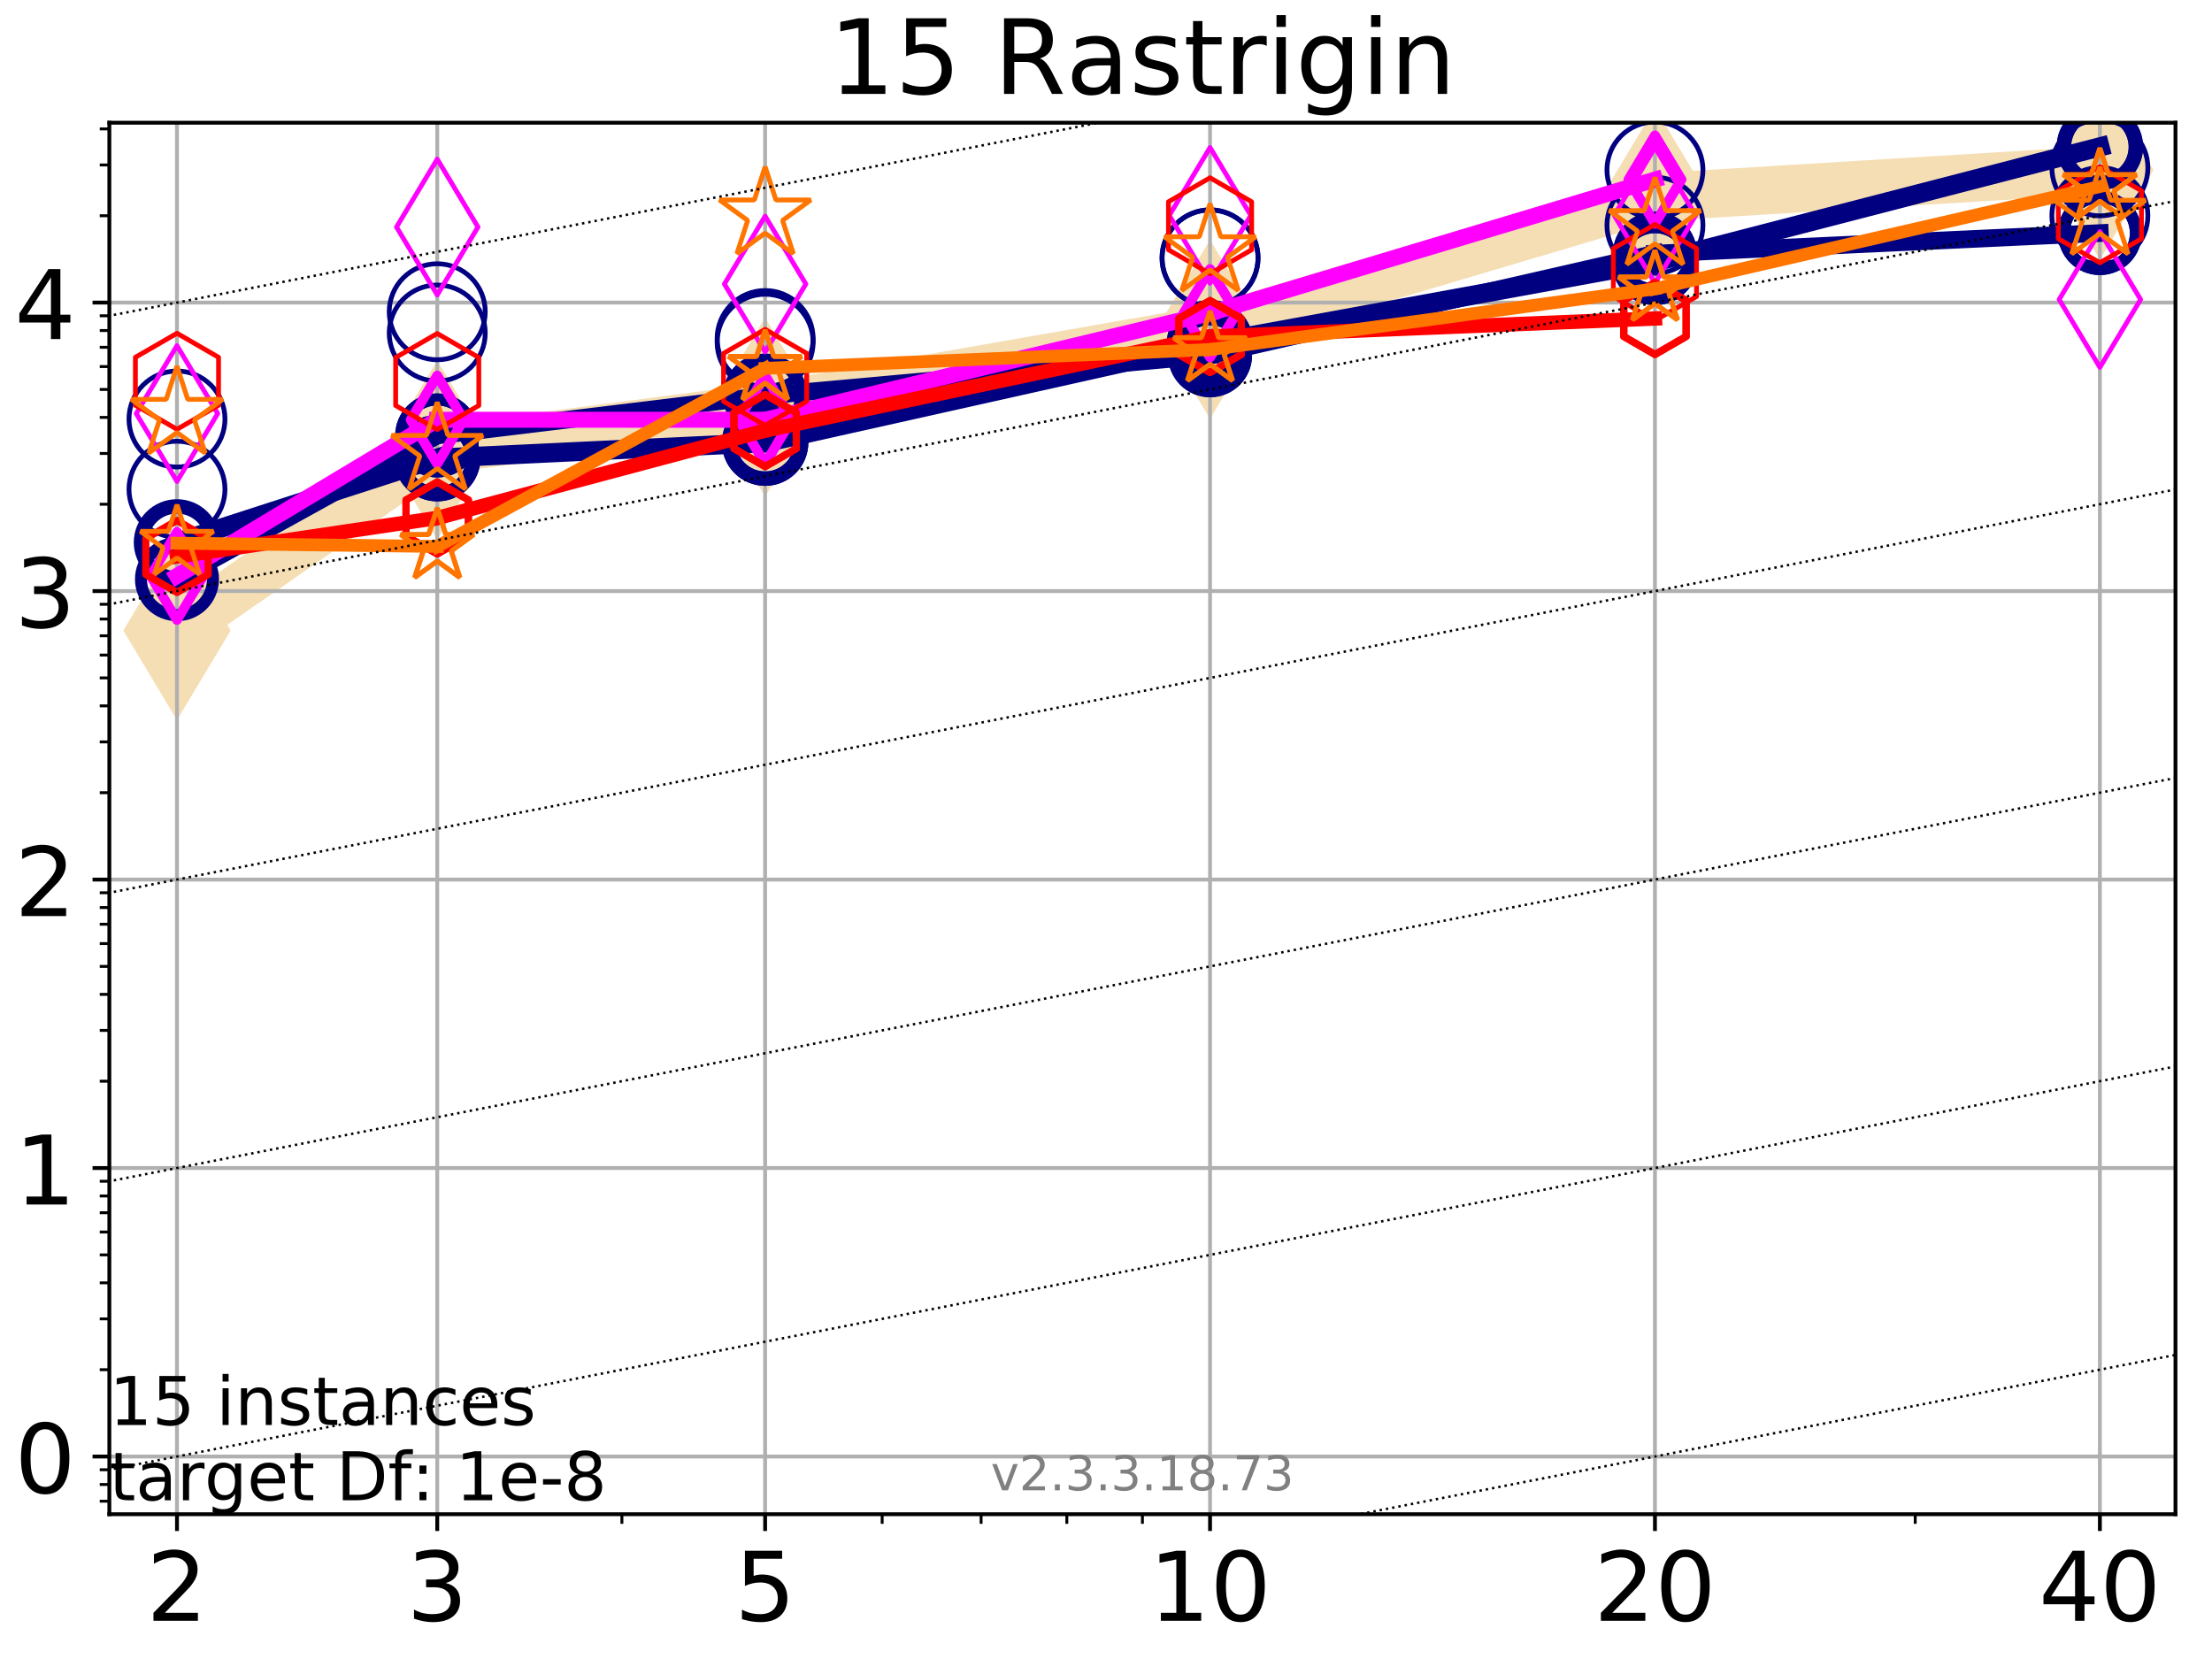 <?xml version="1.0" encoding="utf-8" standalone="no"?>
<!DOCTYPE svg PUBLIC "-//W3C//DTD SVG 1.1//EN"
  "http://www.w3.org/Graphics/SVG/1.1/DTD/svg11.dtd">
<!-- Created with matplotlib (https://matplotlib.org/) -->
<svg height="345.6pt" version="1.1" viewBox="0 0 460.8 345.6" width="460.8pt" xmlns="http://www.w3.org/2000/svg" xmlns:xlink="http://www.w3.org/1999/xlink">
 <defs>
  <style type="text/css">
*{stroke-linecap:butt;stroke-linejoin:round;}
  </style>
 </defs>
 <g id="figure_1">
  <g id="patch_1">
   <path d="M 0 345.6 
L 460.8 345.6 
L 460.8 0 
L 0 0 
z
" style="fill:#ffffff;"/>
  </g>
  <g id="axes_1">
   <g id="patch_2">
    <path d="M 22.78 315.44 
L 453.192 315.44 
L 453.192 25.56 
L 22.78 25.56 
z
" style="fill:#ffffff;"/>
   </g>
   <g id="line2d_1">
    <path clip-path="url(#pbdbab51a4b)" d="M 36.868 131.346 
L 91.085 93.738 
L 159.39 84.807 
L 252.074 68.6 
L 344.758 41.08 
L 437.443 35.429 
" style="fill:none;stroke:#f5deb3;stroke-linecap:square;stroke-width:10;"/>
    <defs>
     <path d="M -0 17.678 
L 10.607 0 
L 0 -17.678 
L -10.607 -0 
z
" id="m95597fc150" style="stroke:#f5deb3;stroke-linejoin:miter;"/>
    </defs>
    <g clip-path="url(#pbdbab51a4b)">
     <use style="fill:#f5deb3;stroke:#f5deb3;stroke-linejoin:miter;" x="36.868" xlink:href="#m95597fc150" y="131.346"/>
     <use style="fill:#f5deb3;stroke:#f5deb3;stroke-linejoin:miter;" x="91.085" xlink:href="#m95597fc150" y="93.738"/>
     <use style="fill:#f5deb3;stroke:#f5deb3;stroke-linejoin:miter;" x="159.39" xlink:href="#m95597fc150" y="84.807"/>
     <use style="fill:#f5deb3;stroke:#f5deb3;stroke-linejoin:miter;" x="252.074" xlink:href="#m95597fc150" y="68.6"/>
     <use style="fill:#f5deb3;stroke:#f5deb3;stroke-linejoin:miter;" x="344.758" xlink:href="#m95597fc150" y="41.08"/>
     <use style="fill:#f5deb3;stroke:#f5deb3;stroke-linejoin:miter;" x="437.443" xlink:href="#m95597fc150" y="35.429"/>
    </g>
   </g>
   <g id="matplotlib.axis_1">
    <g id="xtick_1">
     <g id="line2d_2">
      <path clip-path="url(#pbdbab51a4b)" d="M 36.868 315.44 
L 36.868 25.56 
" style="fill:none;stroke:#b0b0b0;stroke-linecap:square;stroke-width:0.8;"/>
     </g>
     <g id="line2d_3">
      <defs>
       <path d="M 0 0 
L 0 3.5 
" id="m6a3500497d" style="stroke:#000000;stroke-width:0.8;"/>
      </defs>
      <g>
       <use style="stroke:#000000;stroke-width:0.8;" x="36.868" xlink:href="#m6a3500497d" y="315.44"/>
      </g>
     </g>
     <g id="text_1">
      <!-- 2 -->
      <defs>
       <path d="M 19.188 8.297 
L 53.609 8.297 
L 53.609 0 
L 7.328 0 
L 7.328 8.297 
Q 12.938 14.109 22.625 23.891 
Q 32.328 33.688 34.812 36.531 
Q 39.547 41.844 41.422 45.531 
Q 43.312 49.219 43.312 52.781 
Q 43.312 58.594 39.234 62.25 
Q 35.156 65.922 28.609 65.922 
Q 23.969 65.922 18.812 64.312 
Q 13.672 62.703 7.812 59.422 
L 7.812 69.391 
Q 13.766 71.781 18.938 73 
Q 24.125 74.219 28.422 74.219 
Q 39.75 74.219 46.484 68.547 
Q 53.219 62.891 53.219 53.422 
Q 53.219 48.922 51.531 44.891 
Q 49.859 40.875 45.406 35.406 
Q 44.188 33.984 37.641 27.219 
Q 31.109 20.453 19.188 8.297 
z
" id="DejaVuSans-50"/>
      </defs>
      <g transform="translate(30.506 337.637)scale(0.2 -0.2)">
       <use xlink:href="#DejaVuSans-50"/>
      </g>
     </g>
    </g>
    <g id="xtick_2">
     <g id="line2d_4">
      <path clip-path="url(#pbdbab51a4b)" d="M 91.085 315.44 
L 91.085 25.56 
" style="fill:none;stroke:#b0b0b0;stroke-linecap:square;stroke-width:0.8;"/>
     </g>
     <g id="line2d_5">
      <g>
       <use style="stroke:#000000;stroke-width:0.8;" x="91.085" xlink:href="#m6a3500497d" y="315.44"/>
      </g>
     </g>
     <g id="text_2">
      <!-- 3 -->
      <defs>
       <path d="M 40.578 39.312 
Q 47.656 37.797 51.625 33 
Q 55.609 28.219 55.609 21.188 
Q 55.609 10.406 48.188 4.484 
Q 40.766 -1.422 27.094 -1.422 
Q 22.516 -1.422 17.656 -0.516 
Q 12.797 0.391 7.625 2.203 
L 7.625 11.719 
Q 11.719 9.328 16.594 8.109 
Q 21.484 6.891 26.812 6.891 
Q 36.078 6.891 40.938 10.547 
Q 45.797 14.203 45.797 21.188 
Q 45.797 27.641 41.281 31.266 
Q 36.766 34.906 28.719 34.906 
L 20.219 34.906 
L 20.219 43.016 
L 29.109 43.016 
Q 36.375 43.016 40.234 45.922 
Q 44.094 48.828 44.094 54.297 
Q 44.094 59.906 40.109 62.906 
Q 36.141 65.922 28.719 65.922 
Q 24.656 65.922 20.016 65.031 
Q 15.375 64.156 9.812 62.312 
L 9.812 71.094 
Q 15.438 72.656 20.344 73.438 
Q 25.25 74.219 29.594 74.219 
Q 40.828 74.219 47.359 69.109 
Q 53.906 64.016 53.906 55.328 
Q 53.906 49.266 50.438 45.094 
Q 46.969 40.922 40.578 39.312 
z
" id="DejaVuSans-51"/>
      </defs>
      <g transform="translate(84.723 337.637)scale(0.2 -0.2)">
       <use xlink:href="#DejaVuSans-51"/>
      </g>
     </g>
    </g>
    <g id="xtick_3">
     <g id="line2d_6">
      <path clip-path="url(#pbdbab51a4b)" d="M 159.39 315.44 
L 159.39 25.56 
" style="fill:none;stroke:#b0b0b0;stroke-linecap:square;stroke-width:0.8;"/>
     </g>
     <g id="line2d_7">
      <g>
       <use style="stroke:#000000;stroke-width:0.8;" x="159.39" xlink:href="#m6a3500497d" y="315.44"/>
      </g>
     </g>
     <g id="text_3">
      <!-- 5 -->
      <defs>
       <path d="M 10.797 72.906 
L 49.516 72.906 
L 49.516 64.594 
L 19.828 64.594 
L 19.828 46.734 
Q 21.969 47.469 24.109 47.828 
Q 26.266 48.188 28.422 48.188 
Q 40.625 48.188 47.75 41.5 
Q 54.891 34.812 54.891 23.391 
Q 54.891 11.625 47.562 5.094 
Q 40.234 -1.422 26.906 -1.422 
Q 22.312 -1.422 17.547 -0.641 
Q 12.797 0.141 7.719 1.703 
L 7.719 11.625 
Q 12.109 9.234 16.797 8.062 
Q 21.484 6.891 26.703 6.891 
Q 35.156 6.891 40.078 11.328 
Q 45.016 15.766 45.016 23.391 
Q 45.016 31 40.078 35.438 
Q 35.156 39.891 26.703 39.891 
Q 22.75 39.891 18.812 39.016 
Q 14.891 38.141 10.797 36.281 
z
" id="DejaVuSans-53"/>
      </defs>
      <g transform="translate(153.028 337.637)scale(0.2 -0.2)">
       <use xlink:href="#DejaVuSans-53"/>
      </g>
     </g>
    </g>
    <g id="xtick_4">
     <g id="line2d_8">
      <path clip-path="url(#pbdbab51a4b)" d="M 252.074 315.44 
L 252.074 25.56 
" style="fill:none;stroke:#b0b0b0;stroke-linecap:square;stroke-width:0.8;"/>
     </g>
     <g id="line2d_9">
      <g>
       <use style="stroke:#000000;stroke-width:0.8;" x="252.074" xlink:href="#m6a3500497d" y="315.44"/>
      </g>
     </g>
     <g id="text_4">
      <!-- 10 -->
      <defs>
       <path d="M 12.406 8.297 
L 28.516 8.297 
L 28.516 63.922 
L 10.984 60.406 
L 10.984 69.391 
L 28.422 72.906 
L 38.281 72.906 
L 38.281 8.297 
L 54.391 8.297 
L 54.391 0 
L 12.406 0 
z
" id="DejaVuSans-49"/>
       <path d="M 31.781 66.406 
Q 24.172 66.406 20.328 58.906 
Q 16.5 51.422 16.5 36.375 
Q 16.5 21.391 20.328 13.891 
Q 24.172 6.391 31.781 6.391 
Q 39.453 6.391 43.281 13.891 
Q 47.125 21.391 47.125 36.375 
Q 47.125 51.422 43.281 58.906 
Q 39.453 66.406 31.781 66.406 
z
M 31.781 74.219 
Q 44.047 74.219 50.516 64.516 
Q 56.984 54.828 56.984 36.375 
Q 56.984 17.969 50.516 8.266 
Q 44.047 -1.422 31.781 -1.422 
Q 19.531 -1.422 13.062 8.266 
Q 6.594 17.969 6.594 36.375 
Q 6.594 54.828 13.062 64.516 
Q 19.531 74.219 31.781 74.219 
z
" id="DejaVuSans-48"/>
      </defs>
      <g transform="translate(239.349 337.637)scale(0.2 -0.2)">
       <use xlink:href="#DejaVuSans-49"/>
       <use x="63.623" xlink:href="#DejaVuSans-48"/>
      </g>
     </g>
    </g>
    <g id="xtick_5">
     <g id="line2d_10">
      <path clip-path="url(#pbdbab51a4b)" d="M 344.758 315.44 
L 344.758 25.56 
" style="fill:none;stroke:#b0b0b0;stroke-linecap:square;stroke-width:0.8;"/>
     </g>
     <g id="line2d_11">
      <g>
       <use style="stroke:#000000;stroke-width:0.8;" x="344.758" xlink:href="#m6a3500497d" y="315.44"/>
      </g>
     </g>
     <g id="text_5">
      <!-- 20 -->
      <g transform="translate(332.033 337.637)scale(0.2 -0.2)">
       <use xlink:href="#DejaVuSans-50"/>
       <use x="63.623" xlink:href="#DejaVuSans-48"/>
      </g>
     </g>
    </g>
    <g id="xtick_6">
     <g id="line2d_12">
      <path clip-path="url(#pbdbab51a4b)" d="M 437.443 315.44 
L 437.443 25.56 
" style="fill:none;stroke:#b0b0b0;stroke-linecap:square;stroke-width:0.8;"/>
     </g>
     <g id="line2d_13">
      <g>
       <use style="stroke:#000000;stroke-width:0.8;" x="437.443" xlink:href="#m6a3500497d" y="315.44"/>
      </g>
     </g>
     <g id="text_6">
      <!-- 40 -->
      <defs>
       <path d="M 37.797 64.312 
L 12.891 25.391 
L 37.797 25.391 
z
M 35.203 72.906 
L 47.609 72.906 
L 47.609 25.391 
L 58.016 25.391 
L 58.016 17.188 
L 47.609 17.188 
L 47.609 0 
L 37.797 0 
L 37.797 17.188 
L 4.891 17.188 
L 4.891 26.703 
z
" id="DejaVuSans-52"/>
      </defs>
      <g transform="translate(424.718 337.637)scale(0.2 -0.2)">
       <use xlink:href="#DejaVuSans-52"/>
       <use x="63.623" xlink:href="#DejaVuSans-48"/>
      </g>
     </g>
    </g>
    <g id="xtick_7">
     <g id="line2d_14">
      <defs>
       <path d="M 0 0 
L 0 2 
" id="me0c4c3eef2" style="stroke:#000000;stroke-width:0.6;"/>
      </defs>
      <g>
       <use style="stroke:#000000;stroke-width:0.6;" x="129.552" xlink:href="#me0c4c3eef2" y="315.44"/>
      </g>
     </g>
    </g>
    <g id="xtick_8">
     <g id="line2d_15">
      <g>
       <use style="stroke:#000000;stroke-width:0.6;" x="183.769" xlink:href="#me0c4c3eef2" y="315.44"/>
      </g>
     </g>
    </g>
    <g id="xtick_9">
     <g id="line2d_16">
      <g>
       <use style="stroke:#000000;stroke-width:0.6;" x="204.381" xlink:href="#me0c4c3eef2" y="315.44"/>
      </g>
     </g>
    </g>
    <g id="xtick_10">
     <g id="line2d_17">
      <g>
       <use style="stroke:#000000;stroke-width:0.6;" x="222.237" xlink:href="#me0c4c3eef2" y="315.44"/>
      </g>
     </g>
    </g>
    <g id="xtick_11">
     <g id="line2d_18">
      <g>
       <use style="stroke:#000000;stroke-width:0.6;" x="237.986" xlink:href="#me0c4c3eef2" y="315.44"/>
      </g>
     </g>
    </g>
    <g id="xtick_12">
     <g id="line2d_19">
      <g>
       <use style="stroke:#000000;stroke-width:0.6;" x="398.975" xlink:href="#me0c4c3eef2" y="315.44"/>
      </g>
     </g>
    </g>
   </g>
   <g id="matplotlib.axis_2">
    <g id="ytick_1">
     <g id="line2d_20">
      <path clip-path="url(#pbdbab51a4b)" d="M 22.78 303.421 
L 453.192 303.421 
" style="fill:none;stroke:#b0b0b0;stroke-linecap:square;stroke-width:0.8;"/>
     </g>
     <g id="line2d_21">
      <defs>
       <path d="M 0 0 
L -3.5 0 
" id="maa8bf578b1" style="stroke:#000000;stroke-width:0.8;"/>
      </defs>
      <g>
       <use style="stroke:#000000;stroke-width:0.8;" x="22.78" xlink:href="#maa8bf578b1" y="303.421"/>
      </g>
     </g>
     <g id="text_7">
      <!-- 0 -->
      <g transform="translate(3.055 311.019)scale(0.2 -0.2)">
       <use xlink:href="#DejaVuSans-48"/>
      </g>
     </g>
    </g>
    <g id="ytick_2">
     <g id="line2d_22">
      <path clip-path="url(#pbdbab51a4b)" d="M 22.78 243.325 
L 453.192 243.325 
" style="fill:none;stroke:#b0b0b0;stroke-linecap:square;stroke-width:0.8;"/>
     </g>
     <g id="line2d_23">
      <g>
       <use style="stroke:#000000;stroke-width:0.8;" x="22.78" xlink:href="#maa8bf578b1" y="243.325"/>
      </g>
     </g>
     <g id="text_8">
      <!-- 1 -->
      <g transform="translate(3.055 250.923)scale(0.2 -0.2)">
       <use xlink:href="#DejaVuSans-49"/>
      </g>
     </g>
    </g>
    <g id="ytick_3">
     <g id="line2d_24">
      <path clip-path="url(#pbdbab51a4b)" d="M 22.78 183.228 
L 453.192 183.228 
" style="fill:none;stroke:#b0b0b0;stroke-linecap:square;stroke-width:0.8;"/>
     </g>
     <g id="line2d_25">
      <g>
       <use style="stroke:#000000;stroke-width:0.8;" x="22.78" xlink:href="#maa8bf578b1" y="183.228"/>
      </g>
     </g>
     <g id="text_9">
      <!-- 2 -->
      <g transform="translate(3.055 190.827)scale(0.2 -0.2)">
       <use xlink:href="#DejaVuSans-50"/>
      </g>
     </g>
    </g>
    <g id="ytick_4">
     <g id="line2d_26">
      <path clip-path="url(#pbdbab51a4b)" d="M 22.78 123.132 
L 453.192 123.132 
" style="fill:none;stroke:#b0b0b0;stroke-linecap:square;stroke-width:0.8;"/>
     </g>
     <g id="line2d_27">
      <g>
       <use style="stroke:#000000;stroke-width:0.8;" x="22.78" xlink:href="#maa8bf578b1" y="123.132"/>
      </g>
     </g>
     <g id="text_10">
      <!-- 3 -->
      <g transform="translate(3.055 130.73)scale(0.2 -0.2)">
       <use xlink:href="#DejaVuSans-51"/>
      </g>
     </g>
    </g>
    <g id="ytick_5">
     <g id="line2d_28">
      <path clip-path="url(#pbdbab51a4b)" d="M 22.78 63.036 
L 453.192 63.036 
" style="fill:none;stroke:#b0b0b0;stroke-linecap:square;stroke-width:0.8;"/>
     </g>
     <g id="line2d_29">
      <g>
       <use style="stroke:#000000;stroke-width:0.8;" x="22.78" xlink:href="#maa8bf578b1" y="63.036"/>
      </g>
     </g>
     <g id="text_11">
      <!-- 4 -->
      <g transform="translate(3.055 70.634)scale(0.2 -0.2)">
       <use xlink:href="#DejaVuSans-52"/>
      </g>
     </g>
    </g>
    <g id="ytick_6">
     <g id="line2d_30">
      <defs>
       <path d="M 0 0 
L -2 0 
" id="m7bf7bccd9d" style="stroke:#000000;stroke-width:0.6;"/>
      </defs>
      <g>
       <use style="stroke:#000000;stroke-width:0.6;" x="22.78" xlink:href="#m7bf7bccd9d" y="312.73"/>
      </g>
     </g>
    </g>
    <g id="ytick_7">
     <g id="line2d_31">
      <g>
       <use style="stroke:#000000;stroke-width:0.6;" x="22.78" xlink:href="#m7bf7bccd9d" y="309.245"/>
      </g>
     </g>
    </g>
    <g id="ytick_8">
     <g id="line2d_32">
      <g>
       <use style="stroke:#000000;stroke-width:0.6;" x="22.78" xlink:href="#m7bf7bccd9d" y="306.171"/>
      </g>
     </g>
    </g>
    <g id="ytick_9">
     <g id="line2d_33">
      <g>
       <use style="stroke:#000000;stroke-width:0.6;" x="22.78" xlink:href="#m7bf7bccd9d" y="285.33"/>
      </g>
     </g>
    </g>
    <g id="ytick_10">
     <g id="line2d_34">
      <g>
       <use style="stroke:#000000;stroke-width:0.6;" x="22.78" xlink:href="#m7bf7bccd9d" y="274.748"/>
      </g>
     </g>
    </g>
    <g id="ytick_11">
     <g id="line2d_35">
      <g>
       <use style="stroke:#000000;stroke-width:0.6;" x="22.78" xlink:href="#m7bf7bccd9d" y="267.239"/>
      </g>
     </g>
    </g>
    <g id="ytick_12">
     <g id="line2d_36">
      <g>
       <use style="stroke:#000000;stroke-width:0.6;" x="22.78" xlink:href="#m7bf7bccd9d" y="261.415"/>
      </g>
     </g>
    </g>
    <g id="ytick_13">
     <g id="line2d_37">
      <g>
       <use style="stroke:#000000;stroke-width:0.6;" x="22.78" xlink:href="#m7bf7bccd9d" y="256.657"/>
      </g>
     </g>
    </g>
    <g id="ytick_14">
     <g id="line2d_38">
      <g>
       <use style="stroke:#000000;stroke-width:0.6;" x="22.78" xlink:href="#m7bf7bccd9d" y="252.634"/>
      </g>
     </g>
    </g>
    <g id="ytick_15">
     <g id="line2d_39">
      <g>
       <use style="stroke:#000000;stroke-width:0.6;" x="22.78" xlink:href="#m7bf7bccd9d" y="249.148"/>
      </g>
     </g>
    </g>
    <g id="ytick_16">
     <g id="line2d_40">
      <g>
       <use style="stroke:#000000;stroke-width:0.6;" x="22.78" xlink:href="#m7bf7bccd9d" y="246.074"/>
      </g>
     </g>
    </g>
    <g id="ytick_17">
     <g id="line2d_41">
      <g>
       <use style="stroke:#000000;stroke-width:0.6;" x="22.78" xlink:href="#m7bf7bccd9d" y="225.234"/>
      </g>
     </g>
    </g>
    <g id="ytick_18">
     <g id="line2d_42">
      <g>
       <use style="stroke:#000000;stroke-width:0.6;" x="22.78" xlink:href="#m7bf7bccd9d" y="214.651"/>
      </g>
     </g>
    </g>
    <g id="ytick_19">
     <g id="line2d_43">
      <g>
       <use style="stroke:#000000;stroke-width:0.6;" x="22.78" xlink:href="#m7bf7bccd9d" y="207.143"/>
      </g>
     </g>
    </g>
    <g id="ytick_20">
     <g id="line2d_44">
      <g>
       <use style="stroke:#000000;stroke-width:0.6;" x="22.78" xlink:href="#m7bf7bccd9d" y="201.319"/>
      </g>
     </g>
    </g>
    <g id="ytick_21">
     <g id="line2d_45">
      <g>
       <use style="stroke:#000000;stroke-width:0.6;" x="22.78" xlink:href="#m7bf7bccd9d" y="196.561"/>
      </g>
     </g>
    </g>
    <g id="ytick_22">
     <g id="line2d_46">
      <g>
       <use style="stroke:#000000;stroke-width:0.6;" x="22.78" xlink:href="#m7bf7bccd9d" y="192.537"/>
      </g>
     </g>
    </g>
    <g id="ytick_23">
     <g id="line2d_47">
      <g>
       <use style="stroke:#000000;stroke-width:0.6;" x="22.78" xlink:href="#m7bf7bccd9d" y="189.052"/>
      </g>
     </g>
    </g>
    <g id="ytick_24">
     <g id="line2d_48">
      <g>
       <use style="stroke:#000000;stroke-width:0.6;" x="22.78" xlink:href="#m7bf7bccd9d" y="185.978"/>
      </g>
     </g>
    </g>
    <g id="ytick_25">
     <g id="line2d_49">
      <g>
       <use style="stroke:#000000;stroke-width:0.6;" x="22.78" xlink:href="#m7bf7bccd9d" y="165.137"/>
      </g>
     </g>
    </g>
    <g id="ytick_26">
     <g id="line2d_50">
      <g>
       <use style="stroke:#000000;stroke-width:0.6;" x="22.78" xlink:href="#m7bf7bccd9d" y="154.555"/>
      </g>
     </g>
    </g>
    <g id="ytick_27">
     <g id="line2d_51">
      <g>
       <use style="stroke:#000000;stroke-width:0.6;" x="22.78" xlink:href="#m7bf7bccd9d" y="147.047"/>
      </g>
     </g>
    </g>
    <g id="ytick_28">
     <g id="line2d_52">
      <g>
       <use style="stroke:#000000;stroke-width:0.6;" x="22.78" xlink:href="#m7bf7bccd9d" y="141.223"/>
      </g>
     </g>
    </g>
    <g id="ytick_29">
     <g id="line2d_53">
      <g>
       <use style="stroke:#000000;stroke-width:0.6;" x="22.78" xlink:href="#m7bf7bccd9d" y="136.464"/>
      </g>
     </g>
    </g>
    <g id="ytick_30">
     <g id="line2d_54">
      <g>
       <use style="stroke:#000000;stroke-width:0.6;" x="22.78" xlink:href="#m7bf7bccd9d" y="132.441"/>
      </g>
     </g>
    </g>
    <g id="ytick_31">
     <g id="line2d_55">
      <g>
       <use style="stroke:#000000;stroke-width:0.6;" x="22.78" xlink:href="#m7bf7bccd9d" y="128.956"/>
      </g>
     </g>
    </g>
    <g id="ytick_32">
     <g id="line2d_56">
      <g>
       <use style="stroke:#000000;stroke-width:0.6;" x="22.78" xlink:href="#m7bf7bccd9d" y="125.882"/>
      </g>
     </g>
    </g>
    <g id="ytick_33">
     <g id="line2d_57">
      <g>
       <use style="stroke:#000000;stroke-width:0.6;" x="22.78" xlink:href="#m7bf7bccd9d" y="105.041"/>
      </g>
     </g>
    </g>
    <g id="ytick_34">
     <g id="line2d_58">
      <g>
       <use style="stroke:#000000;stroke-width:0.6;" x="22.78" xlink:href="#m7bf7bccd9d" y="94.459"/>
      </g>
     </g>
    </g>
    <g id="ytick_35">
     <g id="line2d_59">
      <g>
       <use style="stroke:#000000;stroke-width:0.6;" x="22.78" xlink:href="#m7bf7bccd9d" y="86.95"/>
      </g>
     </g>
    </g>
    <g id="ytick_36">
     <g id="line2d_60">
      <g>
       <use style="stroke:#000000;stroke-width:0.6;" x="22.78" xlink:href="#m7bf7bccd9d" y="81.127"/>
      </g>
     </g>
    </g>
    <g id="ytick_37">
     <g id="line2d_61">
      <g>
       <use style="stroke:#000000;stroke-width:0.6;" x="22.78" xlink:href="#m7bf7bccd9d" y="76.368"/>
      </g>
     </g>
    </g>
    <g id="ytick_38">
     <g id="line2d_62">
      <g>
       <use style="stroke:#000000;stroke-width:0.6;" x="22.78" xlink:href="#m7bf7bccd9d" y="72.345"/>
      </g>
     </g>
    </g>
    <g id="ytick_39">
     <g id="line2d_63">
      <g>
       <use style="stroke:#000000;stroke-width:0.6;" x="22.78" xlink:href="#m7bf7bccd9d" y="68.86"/>
      </g>
     </g>
    </g>
    <g id="ytick_40">
     <g id="line2d_64">
      <g>
       <use style="stroke:#000000;stroke-width:0.6;" x="22.78" xlink:href="#m7bf7bccd9d" y="65.786"/>
      </g>
     </g>
    </g>
    <g id="ytick_41">
     <g id="line2d_65">
      <g>
       <use style="stroke:#000000;stroke-width:0.6;" x="22.78" xlink:href="#m7bf7bccd9d" y="44.945"/>
      </g>
     </g>
    </g>
    <g id="ytick_42">
     <g id="line2d_66">
      <g>
       <use style="stroke:#000000;stroke-width:0.6;" x="22.78" xlink:href="#m7bf7bccd9d" y="34.363"/>
      </g>
     </g>
    </g>
    <g id="ytick_43">
     <g id="line2d_67">
      <g>
       <use style="stroke:#000000;stroke-width:0.6;" x="22.78" xlink:href="#m7bf7bccd9d" y="26.854"/>
      </g>
     </g>
    </g>
   </g>
   <g id="line2d_68">
    <path clip-path="url(#pbdbab51a4b)" d="M 36.868 112.994 
L 91.085 95.444 
" style="fill:none;stroke:#000080;stroke-linecap:square;stroke-width:4;"/>
    <defs>
     <path d="M 0 7.5 
C 1.989 7.5 3.897 6.71 5.303 5.303 
C 6.71 3.897 7.5 1.989 7.5 0 
C 7.5 -1.989 6.71 -3.897 5.303 -5.303 
C 3.897 -6.71 1.989 -7.5 0 -7.5 
C -1.989 -7.5 -3.897 -6.71 -5.303 -5.303 
C -6.71 -3.897 -7.5 -1.989 -7.5 0 
C -7.5 1.989 -6.71 3.897 -5.303 5.303 
C -3.897 6.71 -1.989 7.5 0 7.5 
z
" id="mb88cec96ee" style="stroke:#000080;stroke-width:3;"/>
    </defs>
    <g clip-path="url(#pbdbab51a4b)">
     <use style="fill-opacity:0;stroke:#000080;stroke-width:3;" x="36.868" xlink:href="#mb88cec96ee" y="112.994"/>
     <use style="fill-opacity:0;stroke:#000080;stroke-width:3;" x="91.085" xlink:href="#mb88cec96ee" y="95.444"/>
    </g>
   </g>
   <g id="line2d_69">
    <path clip-path="url(#pbdbab51a4b)" d="M 91.085 95.444 
L 159.39 92.214 
" style="fill:none;stroke:#000080;stroke-linecap:square;stroke-width:4;"/>
    <g clip-path="url(#pbdbab51a4b)">
     <use style="fill-opacity:0;stroke:#000080;stroke-width:3;" x="91.085" xlink:href="#mb88cec96ee" y="95.444"/>
     <use style="fill-opacity:0;stroke:#000080;stroke-width:3;" x="159.39" xlink:href="#mb88cec96ee" y="92.214"/>
    </g>
   </g>
   <g id="line2d_70">
    <path clip-path="url(#pbdbab51a4b)" d="M 159.39 92.214 
L 252.074 71.504 
" style="fill:none;stroke:#000080;stroke-linecap:square;stroke-width:4;"/>
    <g clip-path="url(#pbdbab51a4b)">
     <use style="fill-opacity:0;stroke:#000080;stroke-width:3;" x="159.39" xlink:href="#mb88cec96ee" y="92.214"/>
     <use style="fill-opacity:0;stroke:#000080;stroke-width:3;" x="252.074" xlink:href="#mb88cec96ee" y="71.504"/>
    </g>
   </g>
   <g id="line2d_71">
    <path clip-path="url(#pbdbab51a4b)" d="M 252.074 71.504 
L 344.758 54.567 
" style="fill:none;stroke:#000080;stroke-linecap:square;stroke-width:4;"/>
    <g clip-path="url(#pbdbab51a4b)">
     <use style="fill-opacity:0;stroke:#000080;stroke-width:3;" x="252.074" xlink:href="#mb88cec96ee" y="71.504"/>
     <use style="fill-opacity:0;stroke:#000080;stroke-width:3;" x="344.758" xlink:href="#mb88cec96ee" y="54.567"/>
    </g>
   </g>
   <g id="line2d_72">
    <path clip-path="url(#pbdbab51a4b)" d="M 344.758 54.567 
L 437.443 30.597 
" style="fill:none;stroke:#000080;stroke-linecap:square;stroke-width:4;"/>
    <g clip-path="url(#pbdbab51a4b)">
     <use style="fill-opacity:0;stroke:#000080;stroke-width:3;" x="344.758" xlink:href="#mb88cec96ee" y="54.567"/>
     <use style="fill-opacity:0;stroke:#000080;stroke-width:3;" x="437.443" xlink:href="#mb88cec96ee" y="30.597"/>
    </g>
   </g>
   <g id="line2d_73">
    <path clip-path="url(#pbdbab51a4b)" d="M 437.443 30.597 
" style="fill:none;stroke:#000080;stroke-linecap:square;stroke-width:4;"/>
    <g clip-path="url(#pbdbab51a4b)">
     <use style="fill-opacity:0;stroke:#000080;stroke-width:3;" x="437.443" xlink:href="#mb88cec96ee" y="30.597"/>
    </g>
   </g>
   <g id="line2d_74"/>
   <g id="line2d_75">
    <defs>
     <path d="M 0 10 
C 2.652 10 5.196 8.946 7.071 7.071 
C 8.946 5.196 10 2.652 10 0 
C 10 -2.652 8.946 -5.196 7.071 -7.071 
C 5.196 -8.946 2.652 -10 0 -10 
C -2.652 -10 -5.196 -8.946 -7.071 -7.071 
C -8.946 -5.196 -10 -2.652 -10 0 
C -10 2.652 -8.946 5.196 -7.071 7.071 
C -5.196 8.946 -2.652 10 0 10 
z
" id="mc938a7da58" style="stroke:#000080;"/>
    </defs>
    <g clip-path="url(#pbdbab51a4b)">
     <use style="fill-opacity:0;stroke:#000080;" x="36.868" xlink:href="#mc938a7da58" y="87.292"/>
     <use style="fill-opacity:0;stroke:#000080;" x="91.085" xlink:href="#mc938a7da58" y="69.377"/>
     <use style="fill-opacity:0;stroke:#000080;" x="159.39" xlink:href="#mc938a7da58" y="71.293"/>
     <use style="fill-opacity:0;stroke:#000080;" x="252.074" xlink:href="#mc938a7da58" y="53.749"/>
     <use style="fill-opacity:0;stroke:#000080;" x="344.758" xlink:href="#mc938a7da58" y="46.928"/>
     <use style="fill-opacity:0;stroke:#000080;" x="437.443" xlink:href="#mc938a7da58" y="44.916"/>
    </g>
   </g>
   <g id="line2d_76">
    <path clip-path="url(#pbdbab51a4b)" d="M 36.868 120.656 
L 91.085 90.71 
" style="fill:none;stroke:#000080;stroke-linecap:square;stroke-width:3.667;"/>
    <defs>
     <path d="M 0 7.5 
C 1.989 7.5 3.897 6.71 5.303 5.303 
C 6.71 3.897 7.5 1.989 7.5 0 
C 7.5 -1.989 6.71 -3.897 5.303 -5.303 
C 3.897 -6.71 1.989 -7.5 0 -7.5 
C -1.989 -7.5 -3.897 -6.71 -5.303 -5.303 
C -6.71 -3.897 -7.5 -1.989 -7.5 0 
C -7.5 1.989 -6.71 3.897 -5.303 5.303 
C -3.897 6.71 -1.989 7.5 0 7.5 
z
" id="mab370b63e9" style="stroke:#000080;stroke-width:2.5;"/>
    </defs>
    <g clip-path="url(#pbdbab51a4b)">
     <use style="fill-opacity:0;stroke:#000080;stroke-width:2.5;" x="36.868" xlink:href="#mab370b63e9" y="120.656"/>
     <use style="fill-opacity:0;stroke:#000080;stroke-width:2.5;" x="91.085" xlink:href="#mab370b63e9" y="90.71"/>
    </g>
   </g>
   <g id="line2d_77">
    <path clip-path="url(#pbdbab51a4b)" d="M 91.085 90.71 
L 159.39 82.42 
" style="fill:none;stroke:#000080;stroke-linecap:square;stroke-width:3.667;"/>
    <g clip-path="url(#pbdbab51a4b)">
     <use style="fill-opacity:0;stroke:#000080;stroke-width:2.5;" x="91.085" xlink:href="#mab370b63e9" y="90.71"/>
     <use style="fill-opacity:0;stroke:#000080;stroke-width:2.5;" x="159.39" xlink:href="#mab370b63e9" y="82.42"/>
    </g>
   </g>
   <g id="line2d_78">
    <path clip-path="url(#pbdbab51a4b)" d="M 159.39 82.42 
L 252.074 74.003 
" style="fill:none;stroke:#000080;stroke-linecap:square;stroke-width:3.667;"/>
    <g clip-path="url(#pbdbab51a4b)">
     <use style="fill-opacity:0;stroke:#000080;stroke-width:2.5;" x="159.39" xlink:href="#mab370b63e9" y="82.42"/>
     <use style="fill-opacity:0;stroke:#000080;stroke-width:2.5;" x="252.074" xlink:href="#mab370b63e9" y="74.003"/>
    </g>
   </g>
   <g id="line2d_79">
    <path clip-path="url(#pbdbab51a4b)" d="M 252.074 74.003 
L 344.758 52.841 
" style="fill:none;stroke:#000080;stroke-linecap:square;stroke-width:3.667;"/>
    <g clip-path="url(#pbdbab51a4b)">
     <use style="fill-opacity:0;stroke:#000080;stroke-width:2.5;" x="252.074" xlink:href="#mab370b63e9" y="74.003"/>
     <use style="fill-opacity:0;stroke:#000080;stroke-width:2.5;" x="344.758" xlink:href="#mab370b63e9" y="52.841"/>
    </g>
   </g>
   <g id="line2d_80">
    <path clip-path="url(#pbdbab51a4b)" d="M 344.758 52.841 
L 437.443 48.551 
" style="fill:none;stroke:#000080;stroke-linecap:square;stroke-width:3.667;"/>
    <g clip-path="url(#pbdbab51a4b)">
     <use style="fill-opacity:0;stroke:#000080;stroke-width:2.5;" x="344.758" xlink:href="#mab370b63e9" y="52.841"/>
     <use style="fill-opacity:0;stroke:#000080;stroke-width:2.5;" x="437.443" xlink:href="#mab370b63e9" y="48.551"/>
    </g>
   </g>
   <g id="line2d_81">
    <path clip-path="url(#pbdbab51a4b)" d="M 437.443 48.551 
" style="fill:none;stroke:#000080;stroke-linecap:square;stroke-width:3.667;"/>
    <g clip-path="url(#pbdbab51a4b)">
     <use style="fill-opacity:0;stroke:#000080;stroke-width:2.5;" x="437.443" xlink:href="#mab370b63e9" y="48.551"/>
    </g>
   </g>
   <g id="line2d_82"/>
   <g id="line2d_83">
    <g clip-path="url(#pbdbab51a4b)">
     <use style="fill-opacity:0;stroke:#000080;" x="36.868" xlink:href="#mc938a7da58" y="101.915"/>
     <use style="fill-opacity:0;stroke:#000080;" x="91.085" xlink:href="#mc938a7da58" y="64.946"/>
     <use style="fill-opacity:0;stroke:#000080;" x="159.39" xlink:href="#mc938a7da58" y="70.525"/>
     <use style="fill-opacity:0;stroke:#000080;" x="252.074" xlink:href="#mc938a7da58" y="53.706"/>
     <use style="fill-opacity:0;stroke:#000080;" x="344.758" xlink:href="#mc938a7da58" y="35.394"/>
     <use style="fill-opacity:0;stroke:#000080;" x="437.443" xlink:href="#mc938a7da58" y="34.964"/>
    </g>
   </g>
   <g id="line2d_84">
    <path clip-path="url(#pbdbab51a4b)" d="M 36.868 119.972 
L 91.085 87.447 
" style="fill:none;stroke:#ff00ff;stroke-linecap:square;stroke-width:3.333;"/>
    <defs>
     <path d="M -0 9.192 
L 5.515 0 
L 0 -9.192 
L -5.515 -0 
z
" id="m5364cb6bba" style="stroke:#ff00ff;stroke-linejoin:miter;stroke-width:2;"/>
    </defs>
    <g clip-path="url(#pbdbab51a4b)">
     <use style="fill-opacity:0;stroke:#ff00ff;stroke-linejoin:miter;stroke-width:2;" x="36.868" xlink:href="#m5364cb6bba" y="119.972"/>
     <use style="fill-opacity:0;stroke:#ff00ff;stroke-linejoin:miter;stroke-width:2;" x="91.085" xlink:href="#m5364cb6bba" y="87.447"/>
    </g>
   </g>
   <g id="line2d_85">
    <path clip-path="url(#pbdbab51a4b)" d="M 91.085 87.447 
L 159.39 87.442 
" style="fill:none;stroke:#ff00ff;stroke-linecap:square;stroke-width:3.333;"/>
    <g clip-path="url(#pbdbab51a4b)">
     <use style="fill-opacity:0;stroke:#ff00ff;stroke-linejoin:miter;stroke-width:2;" x="91.085" xlink:href="#m5364cb6bba" y="87.447"/>
     <use style="fill-opacity:0;stroke:#ff00ff;stroke-linejoin:miter;stroke-width:2;" x="159.39" xlink:href="#m5364cb6bba" y="87.442"/>
    </g>
   </g>
   <g id="line2d_86">
    <path clip-path="url(#pbdbab51a4b)" d="M 159.39 87.442 
L 252.074 65.252 
" style="fill:none;stroke:#ff00ff;stroke-linecap:square;stroke-width:3.333;"/>
    <g clip-path="url(#pbdbab51a4b)">
     <use style="fill-opacity:0;stroke:#ff00ff;stroke-linejoin:miter;stroke-width:2;" x="159.39" xlink:href="#m5364cb6bba" y="87.442"/>
     <use style="fill-opacity:0;stroke:#ff00ff;stroke-linejoin:miter;stroke-width:2;" x="252.074" xlink:href="#m5364cb6bba" y="65.252"/>
    </g>
   </g>
   <g id="line2d_87">
    <path clip-path="url(#pbdbab51a4b)" d="M 252.074 65.252 
L 344.758 37.413 
" style="fill:none;stroke:#ff00ff;stroke-linecap:square;stroke-width:3.333;"/>
    <g clip-path="url(#pbdbab51a4b)">
     <use style="fill-opacity:0;stroke:#ff00ff;stroke-linejoin:miter;stroke-width:2;" x="252.074" xlink:href="#m5364cb6bba" y="65.252"/>
     <use style="fill-opacity:0;stroke:#ff00ff;stroke-linejoin:miter;stroke-width:2;" x="344.758" xlink:href="#m5364cb6bba" y="37.413"/>
    </g>
   </g>
   <g id="line2d_88">
    <path clip-path="url(#pbdbab51a4b)" d="M 344.758 37.413 
" style="fill:none;stroke:#ff00ff;stroke-linecap:square;stroke-width:3.333;"/>
    <g clip-path="url(#pbdbab51a4b)">
     <use style="fill-opacity:0;stroke:#ff00ff;stroke-linejoin:miter;stroke-width:2;" x="344.758" xlink:href="#m5364cb6bba" y="37.413"/>
    </g>
   </g>
   <g id="line2d_89"/>
   <g id="line2d_90">
    <defs>
     <path d="M -0 14.142 
L 8.485 0 
L -0 -14.142 
L -8.485 -0 
z
" id="mf2ce38c4e5" style="stroke:#ff00ff;stroke-linejoin:miter;"/>
    </defs>
    <g clip-path="url(#pbdbab51a4b)">
     <use style="fill-opacity:0;stroke:#ff00ff;stroke-linejoin:miter;" x="36.868" xlink:href="#mf2ce38c4e5" y="86.151"/>
     <use style="fill-opacity:0;stroke:#ff00ff;stroke-linejoin:miter;" x="91.085" xlink:href="#mf2ce38c4e5" y="47.296"/>
     <use style="fill-opacity:0;stroke:#ff00ff;stroke-linejoin:miter;" x="159.39" xlink:href="#mf2ce38c4e5" y="59.17"/>
     <use style="fill-opacity:0;stroke:#ff00ff;stroke-linejoin:miter;" x="252.074" xlink:href="#mf2ce38c4e5" y="44.874"/>
     <use style="fill-opacity:0;stroke:#ff00ff;stroke-linejoin:miter;" x="344.758" xlink:href="#mf2ce38c4e5" y="44.859"/>
     <use style="fill-opacity:0;stroke:#ff00ff;stroke-linejoin:miter;" x="437.443" xlink:href="#mf2ce38c4e5" y="62.385"/>
    </g>
   </g>
   <g id="line2d_91">
    <path clip-path="url(#pbdbab51a4b)" d="M 36.868 115.928 
L 91.085 107.901 
" style="fill:none;stroke:#ff0000;stroke-linecap:square;stroke-width:3;"/>
    <defs>
     <path d="M 0 -7.5 
L -6.495 -3.75 
L -6.495 3.75 
L -0 7.5 
L 6.495 3.75 
L 6.495 -3.75 
z
" id="m24f2c88f51" style="stroke:#ff0000;stroke-linejoin:miter;stroke-width:1.5;"/>
    </defs>
    <g clip-path="url(#pbdbab51a4b)">
     <use style="fill-opacity:0;stroke:#ff0000;stroke-linejoin:miter;stroke-width:1.5;" x="36.868" xlink:href="#m24f2c88f51" y="115.928"/>
     <use style="fill-opacity:0;stroke:#ff0000;stroke-linejoin:miter;stroke-width:1.5;" x="91.085" xlink:href="#m24f2c88f51" y="107.901"/>
    </g>
   </g>
   <g id="line2d_92">
    <path clip-path="url(#pbdbab51a4b)" d="M 91.085 107.901 
L 159.39 89.696 
" style="fill:none;stroke:#ff0000;stroke-linecap:square;stroke-width:3;"/>
    <g clip-path="url(#pbdbab51a4b)">
     <use style="fill-opacity:0;stroke:#ff0000;stroke-linejoin:miter;stroke-width:1.5;" x="91.085" xlink:href="#m24f2c88f51" y="107.901"/>
     <use style="fill-opacity:0;stroke:#ff0000;stroke-linejoin:miter;stroke-width:1.5;" x="159.39" xlink:href="#m24f2c88f51" y="89.696"/>
    </g>
   </g>
   <g id="line2d_93">
    <path clip-path="url(#pbdbab51a4b)" d="M 159.39 89.696 
L 252.074 70.107 
" style="fill:none;stroke:#ff0000;stroke-linecap:square;stroke-width:3;"/>
    <g clip-path="url(#pbdbab51a4b)">
     <use style="fill-opacity:0;stroke:#ff0000;stroke-linejoin:miter;stroke-width:1.5;" x="159.39" xlink:href="#m24f2c88f51" y="89.696"/>
     <use style="fill-opacity:0;stroke:#ff0000;stroke-linejoin:miter;stroke-width:1.5;" x="252.074" xlink:href="#m24f2c88f51" y="70.107"/>
    </g>
   </g>
   <g id="line2d_94">
    <path clip-path="url(#pbdbab51a4b)" d="M 252.074 70.107 
L 344.758 66.348 
" style="fill:none;stroke:#ff0000;stroke-linecap:square;stroke-width:3;"/>
    <g clip-path="url(#pbdbab51a4b)">
     <use style="fill-opacity:0;stroke:#ff0000;stroke-linejoin:miter;stroke-width:1.5;" x="252.074" xlink:href="#m24f2c88f51" y="70.107"/>
     <use style="fill-opacity:0;stroke:#ff0000;stroke-linejoin:miter;stroke-width:1.5;" x="344.758" xlink:href="#m24f2c88f51" y="66.348"/>
    </g>
   </g>
   <g id="line2d_95">
    <path clip-path="url(#pbdbab51a4b)" d="M 344.758 66.348 
" style="fill:none;stroke:#ff0000;stroke-linecap:square;stroke-width:3;"/>
    <g clip-path="url(#pbdbab51a4b)">
     <use style="fill-opacity:0;stroke:#ff0000;stroke-linejoin:miter;stroke-width:1.5;" x="344.758" xlink:href="#m24f2c88f51" y="66.348"/>
    </g>
   </g>
   <g id="line2d_96"/>
   <g id="line2d_97">
    <defs>
     <path d="M 0 -10 
L -8.66 -5 
L -8.66 5 
L -0 10 
L 8.66 5 
L 8.66 -5 
z
" id="m266d499120" style="stroke:#ff0000;stroke-linejoin:miter;"/>
    </defs>
    <g clip-path="url(#pbdbab51a4b)">
     <use style="fill-opacity:0;stroke:#ff0000;stroke-linejoin:miter;" x="36.868" xlink:href="#m266d499120" y="79.429"/>
     <use style="fill-opacity:0;stroke:#ff0000;stroke-linejoin:miter;" x="91.085" xlink:href="#m266d499120" y="79.478"/>
     <use style="fill-opacity:0;stroke:#ff0000;stroke-linejoin:miter;" x="159.39" xlink:href="#m266d499120" y="78.612"/>
     <use style="fill-opacity:0;stroke:#ff0000;stroke-linejoin:miter;" x="252.074" xlink:href="#m266d499120" y="47.032"/>
     <use style="fill-opacity:0;stroke:#ff0000;stroke-linejoin:miter;" x="344.758" xlink:href="#m266d499120" y="56.77"/>
     <use style="fill-opacity:0;stroke:#ff0000;stroke-linejoin:miter;" x="437.443" xlink:href="#m266d499120" y="44.732"/>
    </g>
   </g>
   <g id="line2d_98">
    <path clip-path="url(#pbdbab51a4b)" d="M 36.868 113.156 
L 91.085 113.831 
" style="fill:none;stroke:#ff7500;stroke-linecap:square;stroke-width:2.667;"/>
    <defs>
     <path d="M 0 -8 
L -1.796 -2.472 
L -7.608 -2.472 
L -2.906 0.944 
L -4.702 6.472 
L -0 3.056 
L 4.702 6.472 
L 2.906 0.944 
L 7.608 -2.472 
L 1.796 -2.472 
z
" id="m40330af4f8" style="stroke:#ff7500;stroke-linejoin:bevel;"/>
    </defs>
    <g clip-path="url(#pbdbab51a4b)">
     <use style="fill-opacity:0;stroke:#ff7500;stroke-linejoin:bevel;" x="36.868" xlink:href="#m40330af4f8" y="113.156"/>
     <use style="fill-opacity:0;stroke:#ff7500;stroke-linejoin:bevel;" x="91.085" xlink:href="#m40330af4f8" y="113.831"/>
    </g>
   </g>
   <g id="line2d_99">
    <path clip-path="url(#pbdbab51a4b)" d="M 91.085 113.831 
L 159.39 76.732 
" style="fill:none;stroke:#ff7500;stroke-linecap:square;stroke-width:2.667;"/>
    <g clip-path="url(#pbdbab51a4b)">
     <use style="fill-opacity:0;stroke:#ff7500;stroke-linejoin:bevel;" x="91.085" xlink:href="#m40330af4f8" y="113.831"/>
     <use style="fill-opacity:0;stroke:#ff7500;stroke-linejoin:bevel;" x="159.39" xlink:href="#m40330af4f8" y="76.732"/>
    </g>
   </g>
   <g id="line2d_100">
    <path clip-path="url(#pbdbab51a4b)" d="M 159.39 76.732 
L 252.074 72.815 
" style="fill:none;stroke:#ff7500;stroke-linecap:square;stroke-width:2.667;"/>
    <g clip-path="url(#pbdbab51a4b)">
     <use style="fill-opacity:0;stroke:#ff7500;stroke-linejoin:bevel;" x="159.39" xlink:href="#m40330af4f8" y="76.732"/>
     <use style="fill-opacity:0;stroke:#ff7500;stroke-linejoin:bevel;" x="252.074" xlink:href="#m40330af4f8" y="72.815"/>
    </g>
   </g>
   <g id="line2d_101">
    <path clip-path="url(#pbdbab51a4b)" d="M 252.074 72.815 
L 344.758 60.171 
" style="fill:none;stroke:#ff7500;stroke-linecap:square;stroke-width:2.667;"/>
    <g clip-path="url(#pbdbab51a4b)">
     <use style="fill-opacity:0;stroke:#ff7500;stroke-linejoin:bevel;" x="252.074" xlink:href="#m40330af4f8" y="72.815"/>
     <use style="fill-opacity:0;stroke:#ff7500;stroke-linejoin:bevel;" x="344.758" xlink:href="#m40330af4f8" y="60.171"/>
    </g>
   </g>
   <g id="line2d_102">
    <path clip-path="url(#pbdbab51a4b)" d="M 344.758 60.171 
L 437.443 38.858 
" style="fill:none;stroke:#ff7500;stroke-linecap:square;stroke-width:2.667;"/>
    <g clip-path="url(#pbdbab51a4b)">
     <use style="fill-opacity:0;stroke:#ff7500;stroke-linejoin:bevel;" x="344.758" xlink:href="#m40330af4f8" y="60.171"/>
     <use style="fill-opacity:0;stroke:#ff7500;stroke-linejoin:bevel;" x="437.443" xlink:href="#m40330af4f8" y="38.858"/>
    </g>
   </g>
   <g id="line2d_103">
    <path clip-path="url(#pbdbab51a4b)" d="M 437.443 38.858 
" style="fill:none;stroke:#ff7500;stroke-linecap:square;stroke-width:2.667;"/>
    <g clip-path="url(#pbdbab51a4b)">
     <use style="fill-opacity:0;stroke:#ff7500;stroke-linejoin:bevel;" x="437.443" xlink:href="#m40330af4f8" y="38.858"/>
    </g>
   </g>
   <g id="line2d_104"/>
   <g id="line2d_105">
    <defs>
     <path d="M 0 -10 
L -2.245 -3.09 
L -9.511 -3.09 
L -3.633 1.18 
L -5.878 8.09 
L -0 3.82 
L 5.878 8.09 
L 3.633 1.18 
L 9.511 -3.09 
L 2.245 -3.09 
z
" id="m8ae5bb2759" style="stroke:#ff7500;stroke-linejoin:bevel;"/>
    </defs>
    <g clip-path="url(#pbdbab51a4b)">
     <use style="fill-opacity:0;stroke:#ff7500;stroke-linejoin:bevel;" x="36.868" xlink:href="#m8ae5bb2759" y="86.284"/>
     <use style="fill-opacity:0;stroke:#ff7500;stroke-linejoin:bevel;" x="91.085" xlink:href="#m8ae5bb2759" y="93.797"/>
     <use style="fill-opacity:0;stroke:#ff7500;stroke-linejoin:bevel;" x="159.39" xlink:href="#m8ae5bb2759" y="44.745"/>
     <use style="fill-opacity:0;stroke:#ff7500;stroke-linejoin:bevel;" x="252.074" xlink:href="#m8ae5bb2759" y="52.414"/>
     <use style="fill-opacity:0;stroke:#ff7500;stroke-linejoin:bevel;" x="344.758" xlink:href="#m8ae5bb2759" y="46.961"/>
     <use style="fill-opacity:0;stroke:#ff7500;stroke-linejoin:bevel;" x="437.443" xlink:href="#m8ae5bb2759" y="44.803"/>
    </g>
   </g>
   <g id="line2d_106"/>
   <g id="line2d_107">
    <path clip-path="url(#pbdbab51a4b)" d="M 123.539 346.6 
L 461.8 280.576 
" style="fill:none;stroke:#000000;stroke-dasharray:0.5,0.825;stroke-dashoffset:0;stroke-width:0.5;"/>
   </g>
   <g id="line2d_108">
    <path clip-path="url(#pbdbab51a4b)" d="M -1 310.812 
L 461.8 220.479 
" style="fill:none;stroke:#000000;stroke-dasharray:0.5,0.825;stroke-dashoffset:0;stroke-width:0.5;"/>
   </g>
   <g id="line2d_109">
    <path clip-path="url(#pbdbab51a4b)" d="M -1 250.716 
L 461.8 160.383 
" style="fill:none;stroke:#000000;stroke-dasharray:0.5,0.825;stroke-dashoffset:0;stroke-width:0.5;"/>
   </g>
   <g id="line2d_110">
    <path clip-path="url(#pbdbab51a4b)" d="M -1 190.62 
L 461.8 100.287 
" style="fill:none;stroke:#000000;stroke-dasharray:0.5,0.825;stroke-dashoffset:0;stroke-width:0.5;"/>
   </g>
   <g id="line2d_111">
    <path clip-path="url(#pbdbab51a4b)" d="M -1 130.523 
L 461.8 40.191 
" style="fill:none;stroke:#000000;stroke-dasharray:0.5,0.825;stroke-dashoffset:0;stroke-width:0.5;"/>
   </g>
   <g id="line2d_112">
    <path clip-path="url(#pbdbab51a4b)" d="M -1 70.427 
L 364.942 -1 
" style="fill:none;stroke:#000000;stroke-dasharray:0.5,0.825;stroke-dashoffset:0;stroke-width:0.5;"/>
   </g>
   <g id="line2d_113">
    <path clip-path="url(#pbdbab51a4b)" d="M -1 10.331 
L 57.052 -1 
" style="fill:none;stroke:#000000;stroke-dasharray:0.5,0.825;stroke-dashoffset:0;stroke-width:0.5;"/>
   </g>
   <g id="line2d_114">
    <path clip-path="url(#pbdbab51a4b)" style="fill:none;stroke:#000000;stroke-dasharray:0.5,0.825;stroke-dashoffset:0;stroke-width:0.5;"/>
   </g>
   <g id="line2d_115">
    <path clip-path="url(#pbdbab51a4b)" style="fill:none;stroke:#000000;stroke-dasharray:0.5,0.825;stroke-dashoffset:0;stroke-width:0.5;"/>
   </g>
   <g id="patch_3">
    <path d="M 22.78 315.44 
L 22.78 25.56 
" style="fill:none;stroke:#000000;stroke-linecap:square;stroke-linejoin:miter;stroke-width:0.8;"/>
   </g>
   <g id="patch_4">
    <path d="M 453.192 315.44 
L 453.192 25.56 
" style="fill:none;stroke:#000000;stroke-linecap:square;stroke-linejoin:miter;stroke-width:0.8;"/>
   </g>
   <g id="patch_5">
    <path d="M 22.78 315.44 
L 453.192 315.44 
" style="fill:none;stroke:#000000;stroke-linecap:square;stroke-linejoin:miter;stroke-width:0.8;"/>
   </g>
   <g id="patch_6">
    <path d="M 22.78 25.56 
L 453.192 25.56 
" style="fill:none;stroke:#000000;stroke-linecap:square;stroke-linejoin:miter;stroke-width:0.8;"/>
   </g>
   <g id="text_12">
    <!-- 15 instances -->
    <defs>
     <path id="DejaVuSans-32"/>
     <path d="M 9.422 54.688 
L 18.406 54.688 
L 18.406 0 
L 9.422 0 
z
M 9.422 75.984 
L 18.406 75.984 
L 18.406 64.594 
L 9.422 64.594 
z
" id="DejaVuSans-105"/>
     <path d="M 54.891 33.016 
L 54.891 0 
L 45.906 0 
L 45.906 32.719 
Q 45.906 40.484 42.875 44.328 
Q 39.844 48.188 33.797 48.188 
Q 26.516 48.188 22.312 43.547 
Q 18.109 38.922 18.109 30.906 
L 18.109 0 
L 9.078 0 
L 9.078 54.688 
L 18.109 54.688 
L 18.109 46.188 
Q 21.344 51.125 25.703 53.562 
Q 30.078 56 35.797 56 
Q 45.219 56 50.047 50.172 
Q 54.891 44.344 54.891 33.016 
z
" id="DejaVuSans-110"/>
     <path d="M 44.281 53.078 
L 44.281 44.578 
Q 40.484 46.531 36.375 47.5 
Q 32.281 48.484 27.875 48.484 
Q 21.188 48.484 17.844 46.438 
Q 14.5 44.391 14.5 40.281 
Q 14.5 37.156 16.891 35.375 
Q 19.281 33.594 26.516 31.984 
L 29.594 31.297 
Q 39.156 29.25 43.188 25.516 
Q 47.219 21.781 47.219 15.094 
Q 47.219 7.469 41.188 3.016 
Q 35.156 -1.422 24.609 -1.422 
Q 20.219 -1.422 15.453 -0.562 
Q 10.688 0.297 5.422 2 
L 5.422 11.281 
Q 10.406 8.688 15.234 7.391 
Q 20.062 6.109 24.812 6.109 
Q 31.156 6.109 34.562 8.281 
Q 37.984 10.453 37.984 14.406 
Q 37.984 18.062 35.516 20.016 
Q 33.062 21.969 24.703 23.781 
L 21.578 24.516 
Q 13.234 26.266 9.516 29.906 
Q 5.812 33.547 5.812 39.891 
Q 5.812 47.609 11.281 51.797 
Q 16.75 56 26.812 56 
Q 31.781 56 36.172 55.266 
Q 40.578 54.547 44.281 53.078 
z
" id="DejaVuSans-115"/>
     <path d="M 18.312 70.219 
L 18.312 54.688 
L 36.812 54.688 
L 36.812 47.703 
L 18.312 47.703 
L 18.312 18.016 
Q 18.312 11.328 20.141 9.422 
Q 21.969 7.516 27.594 7.516 
L 36.812 7.516 
L 36.812 0 
L 27.594 0 
Q 17.188 0 13.234 3.875 
Q 9.281 7.766 9.281 18.016 
L 9.281 47.703 
L 2.688 47.703 
L 2.688 54.688 
L 9.281 54.688 
L 9.281 70.219 
z
" id="DejaVuSans-116"/>
     <path d="M 34.281 27.484 
Q 23.391 27.484 19.188 25 
Q 14.984 22.516 14.984 16.5 
Q 14.984 11.719 18.141 8.906 
Q 21.297 6.109 26.703 6.109 
Q 34.188 6.109 38.703 11.406 
Q 43.219 16.703 43.219 25.484 
L 43.219 27.484 
z
M 52.203 31.203 
L 52.203 0 
L 43.219 0 
L 43.219 8.297 
Q 40.141 3.328 35.547 0.953 
Q 30.953 -1.422 24.312 -1.422 
Q 15.922 -1.422 10.953 3.297 
Q 6 8.016 6 15.922 
Q 6 25.141 12.172 29.828 
Q 18.359 34.516 30.609 34.516 
L 43.219 34.516 
L 43.219 35.406 
Q 43.219 41.609 39.141 45 
Q 35.062 48.391 27.688 48.391 
Q 23 48.391 18.547 47.266 
Q 14.109 46.141 10.016 43.891 
L 10.016 52.203 
Q 14.938 54.109 19.578 55.047 
Q 24.219 56 28.609 56 
Q 40.484 56 46.344 49.844 
Q 52.203 43.703 52.203 31.203 
z
" id="DejaVuSans-97"/>
     <path d="M 48.781 52.594 
L 48.781 44.188 
Q 44.969 46.297 41.141 47.344 
Q 37.312 48.391 33.406 48.391 
Q 24.656 48.391 19.812 42.844 
Q 14.984 37.312 14.984 27.297 
Q 14.984 17.281 19.812 11.734 
Q 24.656 6.203 33.406 6.203 
Q 37.312 6.203 41.141 7.25 
Q 44.969 8.297 48.781 10.406 
L 48.781 2.094 
Q 45.016 0.344 40.984 -0.531 
Q 36.969 -1.422 32.422 -1.422 
Q 20.062 -1.422 12.781 6.344 
Q 5.516 14.109 5.516 27.297 
Q 5.516 40.672 12.859 48.328 
Q 20.219 56 33.016 56 
Q 37.156 56 41.109 55.141 
Q 45.062 54.297 48.781 52.594 
z
" id="DejaVuSans-99"/>
     <path d="M 56.203 29.594 
L 56.203 25.203 
L 14.891 25.203 
Q 15.484 15.922 20.484 11.062 
Q 25.484 6.203 34.422 6.203 
Q 39.594 6.203 44.453 7.469 
Q 49.312 8.734 54.109 11.281 
L 54.109 2.781 
Q 49.266 0.734 44.188 -0.344 
Q 39.109 -1.422 33.891 -1.422 
Q 20.797 -1.422 13.156 6.188 
Q 5.516 13.812 5.516 26.812 
Q 5.516 40.234 12.766 48.109 
Q 20.016 56 32.328 56 
Q 43.359 56 49.781 48.891 
Q 56.203 41.797 56.203 29.594 
z
M 47.219 32.234 
Q 47.125 39.594 43.094 43.984 
Q 39.062 48.391 32.422 48.391 
Q 24.906 48.391 20.391 44.141 
Q 15.875 39.891 15.188 32.172 
z
" id="DejaVuSans-101"/>
    </defs>
    <g transform="translate(22.78 296.851)scale(0.14 -0.14)">
     <use xlink:href="#DejaVuSans-49"/>
     <use x="63.623" xlink:href="#DejaVuSans-53"/>
     <use x="127.246" xlink:href="#DejaVuSans-32"/>
     <use x="159.033" xlink:href="#DejaVuSans-105"/>
     <use x="186.816" xlink:href="#DejaVuSans-110"/>
     <use x="250.195" xlink:href="#DejaVuSans-115"/>
     <use x="302.295" xlink:href="#DejaVuSans-116"/>
     <use x="341.504" xlink:href="#DejaVuSans-97"/>
     <use x="402.783" xlink:href="#DejaVuSans-110"/>
     <use x="466.162" xlink:href="#DejaVuSans-99"/>
     <use x="521.143" xlink:href="#DejaVuSans-101"/>
     <use x="582.666" xlink:href="#DejaVuSans-115"/>
    </g>
    <!-- target Df: 1e-8 -->
    <defs>
     <path d="M 41.109 46.297 
Q 39.594 47.172 37.812 47.578 
Q 36.031 48 33.891 48 
Q 26.266 48 22.188 43.047 
Q 18.109 38.094 18.109 28.812 
L 18.109 0 
L 9.078 0 
L 9.078 54.688 
L 18.109 54.688 
L 18.109 46.188 
Q 20.953 51.172 25.484 53.578 
Q 30.031 56 36.531 56 
Q 37.453 56 38.578 55.875 
Q 39.703 55.766 41.062 55.516 
z
" id="DejaVuSans-114"/>
     <path d="M 45.406 27.984 
Q 45.406 37.75 41.375 43.109 
Q 37.359 48.484 30.078 48.484 
Q 22.859 48.484 18.828 43.109 
Q 14.797 37.75 14.797 27.984 
Q 14.797 18.266 18.828 12.891 
Q 22.859 7.516 30.078 7.516 
Q 37.359 7.516 41.375 12.891 
Q 45.406 18.266 45.406 27.984 
z
M 54.391 6.781 
Q 54.391 -7.172 48.188 -13.984 
Q 42 -20.797 29.203 -20.797 
Q 24.469 -20.797 20.266 -20.094 
Q 16.062 -19.391 12.109 -17.922 
L 12.109 -9.188 
Q 16.062 -11.328 19.922 -12.344 
Q 23.781 -13.375 27.781 -13.375 
Q 36.625 -13.375 41.016 -8.766 
Q 45.406 -4.156 45.406 5.172 
L 45.406 9.625 
Q 42.625 4.781 38.281 2.391 
Q 33.938 0 27.875 0 
Q 17.828 0 11.672 7.656 
Q 5.516 15.328 5.516 27.984 
Q 5.516 40.672 11.672 48.328 
Q 17.828 56 27.875 56 
Q 33.938 56 38.281 53.609 
Q 42.625 51.219 45.406 46.391 
L 45.406 54.688 
L 54.391 54.688 
z
" id="DejaVuSans-103"/>
     <path d="M 19.672 64.797 
L 19.672 8.109 
L 31.594 8.109 
Q 46.688 8.109 53.688 14.938 
Q 60.688 21.781 60.688 36.531 
Q 60.688 51.172 53.688 57.984 
Q 46.688 64.797 31.594 64.797 
z
M 9.812 72.906 
L 30.078 72.906 
Q 51.266 72.906 61.172 64.094 
Q 71.094 55.281 71.094 36.531 
Q 71.094 17.672 61.125 8.828 
Q 51.172 0 30.078 0 
L 9.812 0 
z
" id="DejaVuSans-68"/>
     <path d="M 37.109 75.984 
L 37.109 68.5 
L 28.516 68.5 
Q 23.688 68.5 21.797 66.547 
Q 19.922 64.594 19.922 59.516 
L 19.922 54.688 
L 34.719 54.688 
L 34.719 47.703 
L 19.922 47.703 
L 19.922 0 
L 10.891 0 
L 10.891 47.703 
L 2.297 47.703 
L 2.297 54.688 
L 10.891 54.688 
L 10.891 58.5 
Q 10.891 67.625 15.141 71.797 
Q 19.391 75.984 28.609 75.984 
z
" id="DejaVuSans-102"/>
     <path d="M 11.719 12.406 
L 22.016 12.406 
L 22.016 0 
L 11.719 0 
z
M 11.719 51.703 
L 22.016 51.703 
L 22.016 39.312 
L 11.719 39.312 
z
" id="DejaVuSans-58"/>
     <path d="M 4.891 31.391 
L 31.203 31.391 
L 31.203 23.391 
L 4.891 23.391 
z
" id="DejaVuSans-45"/>
     <path d="M 31.781 34.625 
Q 24.75 34.625 20.719 30.859 
Q 16.703 27.094 16.703 20.516 
Q 16.703 13.922 20.719 10.156 
Q 24.75 6.391 31.781 6.391 
Q 38.812 6.391 42.859 10.172 
Q 46.922 13.969 46.922 20.516 
Q 46.922 27.094 42.891 30.859 
Q 38.875 34.625 31.781 34.625 
z
M 21.922 38.812 
Q 15.578 40.375 12.031 44.719 
Q 8.5 49.078 8.5 55.328 
Q 8.5 64.062 14.719 69.141 
Q 20.953 74.219 31.781 74.219 
Q 42.672 74.219 48.875 69.141 
Q 55.078 64.062 55.078 55.328 
Q 55.078 49.078 51.531 44.719 
Q 48 40.375 41.703 38.812 
Q 48.828 37.156 52.797 32.312 
Q 56.781 27.484 56.781 20.516 
Q 56.781 9.906 50.312 4.234 
Q 43.844 -1.422 31.781 -1.422 
Q 19.734 -1.422 13.25 4.234 
Q 6.781 9.906 6.781 20.516 
Q 6.781 27.484 10.781 32.312 
Q 14.797 37.156 21.922 38.812 
z
M 18.312 54.391 
Q 18.312 48.734 21.844 45.562 
Q 25.391 42.391 31.781 42.391 
Q 38.141 42.391 41.719 45.562 
Q 45.312 48.734 45.312 54.391 
Q 45.312 60.062 41.719 63.234 
Q 38.141 66.406 31.781 66.406 
Q 25.391 66.406 21.844 63.234 
Q 18.312 60.062 18.312 54.391 
z
" id="DejaVuSans-56"/>
    </defs>
    <g transform="translate(22.78 312.528)scale(0.14 -0.14)">
     <use xlink:href="#DejaVuSans-116"/>
     <use x="39.209" xlink:href="#DejaVuSans-97"/>
     <use x="100.488" xlink:href="#DejaVuSans-114"/>
     <use x="141.586" xlink:href="#DejaVuSans-103"/>
     <use x="205.062" xlink:href="#DejaVuSans-101"/>
     <use x="266.586" xlink:href="#DejaVuSans-116"/>
     <use x="305.795" xlink:href="#DejaVuSans-32"/>
     <use x="337.582" xlink:href="#DejaVuSans-68"/>
     <use x="414.584" xlink:href="#DejaVuSans-102"/>
     <use x="449.742" xlink:href="#DejaVuSans-58"/>
     <use x="483.434" xlink:href="#DejaVuSans-32"/>
     <use x="515.221" xlink:href="#DejaVuSans-49"/>
     <use x="578.844" xlink:href="#DejaVuSans-101"/>
     <use x="640.367" xlink:href="#DejaVuSans-45"/>
     <use x="676.451" xlink:href="#DejaVuSans-56"/>
    </g>
   </g>
   <g id="text_13">
    <!-- v2.3.3.18.73 -->
    <defs>
     <path d="M 2.984 54.688 
L 12.5 54.688 
L 29.594 8.797 
L 46.688 54.688 
L 56.203 54.688 
L 35.688 0 
L 23.484 0 
z
" id="DejaVuSans-118"/>
     <path d="M 10.688 12.406 
L 21 12.406 
L 21 0 
L 10.688 0 
z
" id="DejaVuSans-46"/>
     <path d="M 8.203 72.906 
L 55.078 72.906 
L 55.078 68.703 
L 28.609 0 
L 18.312 0 
L 43.219 64.594 
L 8.203 64.594 
z
" id="DejaVuSans-55"/>
    </defs>
    <g style="fill:#808080;" transform="translate(206.402 310.462)scale(0.1 -0.1)">
     <use xlink:href="#DejaVuSans-118"/>
     <use x="59.18" xlink:href="#DejaVuSans-50"/>
     <use x="122.803" xlink:href="#DejaVuSans-46"/>
     <use x="154.59" xlink:href="#DejaVuSans-51"/>
     <use x="218.213" xlink:href="#DejaVuSans-46"/>
     <use x="250" xlink:href="#DejaVuSans-51"/>
     <use x="313.623" xlink:href="#DejaVuSans-46"/>
     <use x="345.41" xlink:href="#DejaVuSans-49"/>
     <use x="409.033" xlink:href="#DejaVuSans-56"/>
     <use x="472.656" xlink:href="#DejaVuSans-46"/>
     <use x="504.443" xlink:href="#DejaVuSans-55"/>
     <use x="568.066" xlink:href="#DejaVuSans-51"/>
    </g>
   </g>
   <g id="text_14">
    <!-- 15 Rastrigin -->
    <defs>
     <path d="M 44.391 34.188 
Q 47.562 33.109 50.562 29.594 
Q 53.562 26.078 56.594 19.922 
L 66.609 0 
L 56 0 
L 46.688 18.703 
Q 43.062 26.031 39.672 28.422 
Q 36.281 30.812 30.422 30.812 
L 19.672 30.812 
L 19.672 0 
L 9.812 0 
L 9.812 72.906 
L 32.078 72.906 
Q 44.578 72.906 50.734 67.672 
Q 56.891 62.453 56.891 51.906 
Q 56.891 45.016 53.688 40.469 
Q 50.484 35.938 44.391 34.188 
z
M 19.672 64.797 
L 19.672 38.922 
L 32.078 38.922 
Q 39.203 38.922 42.844 42.219 
Q 46.484 45.516 46.484 51.906 
Q 46.484 58.297 42.844 61.547 
Q 39.203 64.797 32.078 64.797 
z
" id="DejaVuSans-82"/>
    </defs>
    <g transform="translate(172.69 19.56)scale(0.216 -0.216)">
     <use xlink:href="#DejaVuSans-49"/>
     <use x="63.623" xlink:href="#DejaVuSans-53"/>
     <use x="127.246" xlink:href="#DejaVuSans-32"/>
     <use x="159.033" xlink:href="#DejaVuSans-82"/>
     <use x="228.484" xlink:href="#DejaVuSans-97"/>
     <use x="289.764" xlink:href="#DejaVuSans-115"/>
     <use x="341.863" xlink:href="#DejaVuSans-116"/>
     <use x="381.072" xlink:href="#DejaVuSans-114"/>
     <use x="422.186" xlink:href="#DejaVuSans-105"/>
     <use x="449.969" xlink:href="#DejaVuSans-103"/>
     <use x="513.445" xlink:href="#DejaVuSans-105"/>
     <use x="541.229" xlink:href="#DejaVuSans-110"/>
    </g>
   </g>
  </g>
 </g>
 <defs>
  <clipPath id="pbdbab51a4b">
   <rect height="289.88" width="430.412" x="22.78" y="25.56"/>
  </clipPath>
 </defs>
</svg>
